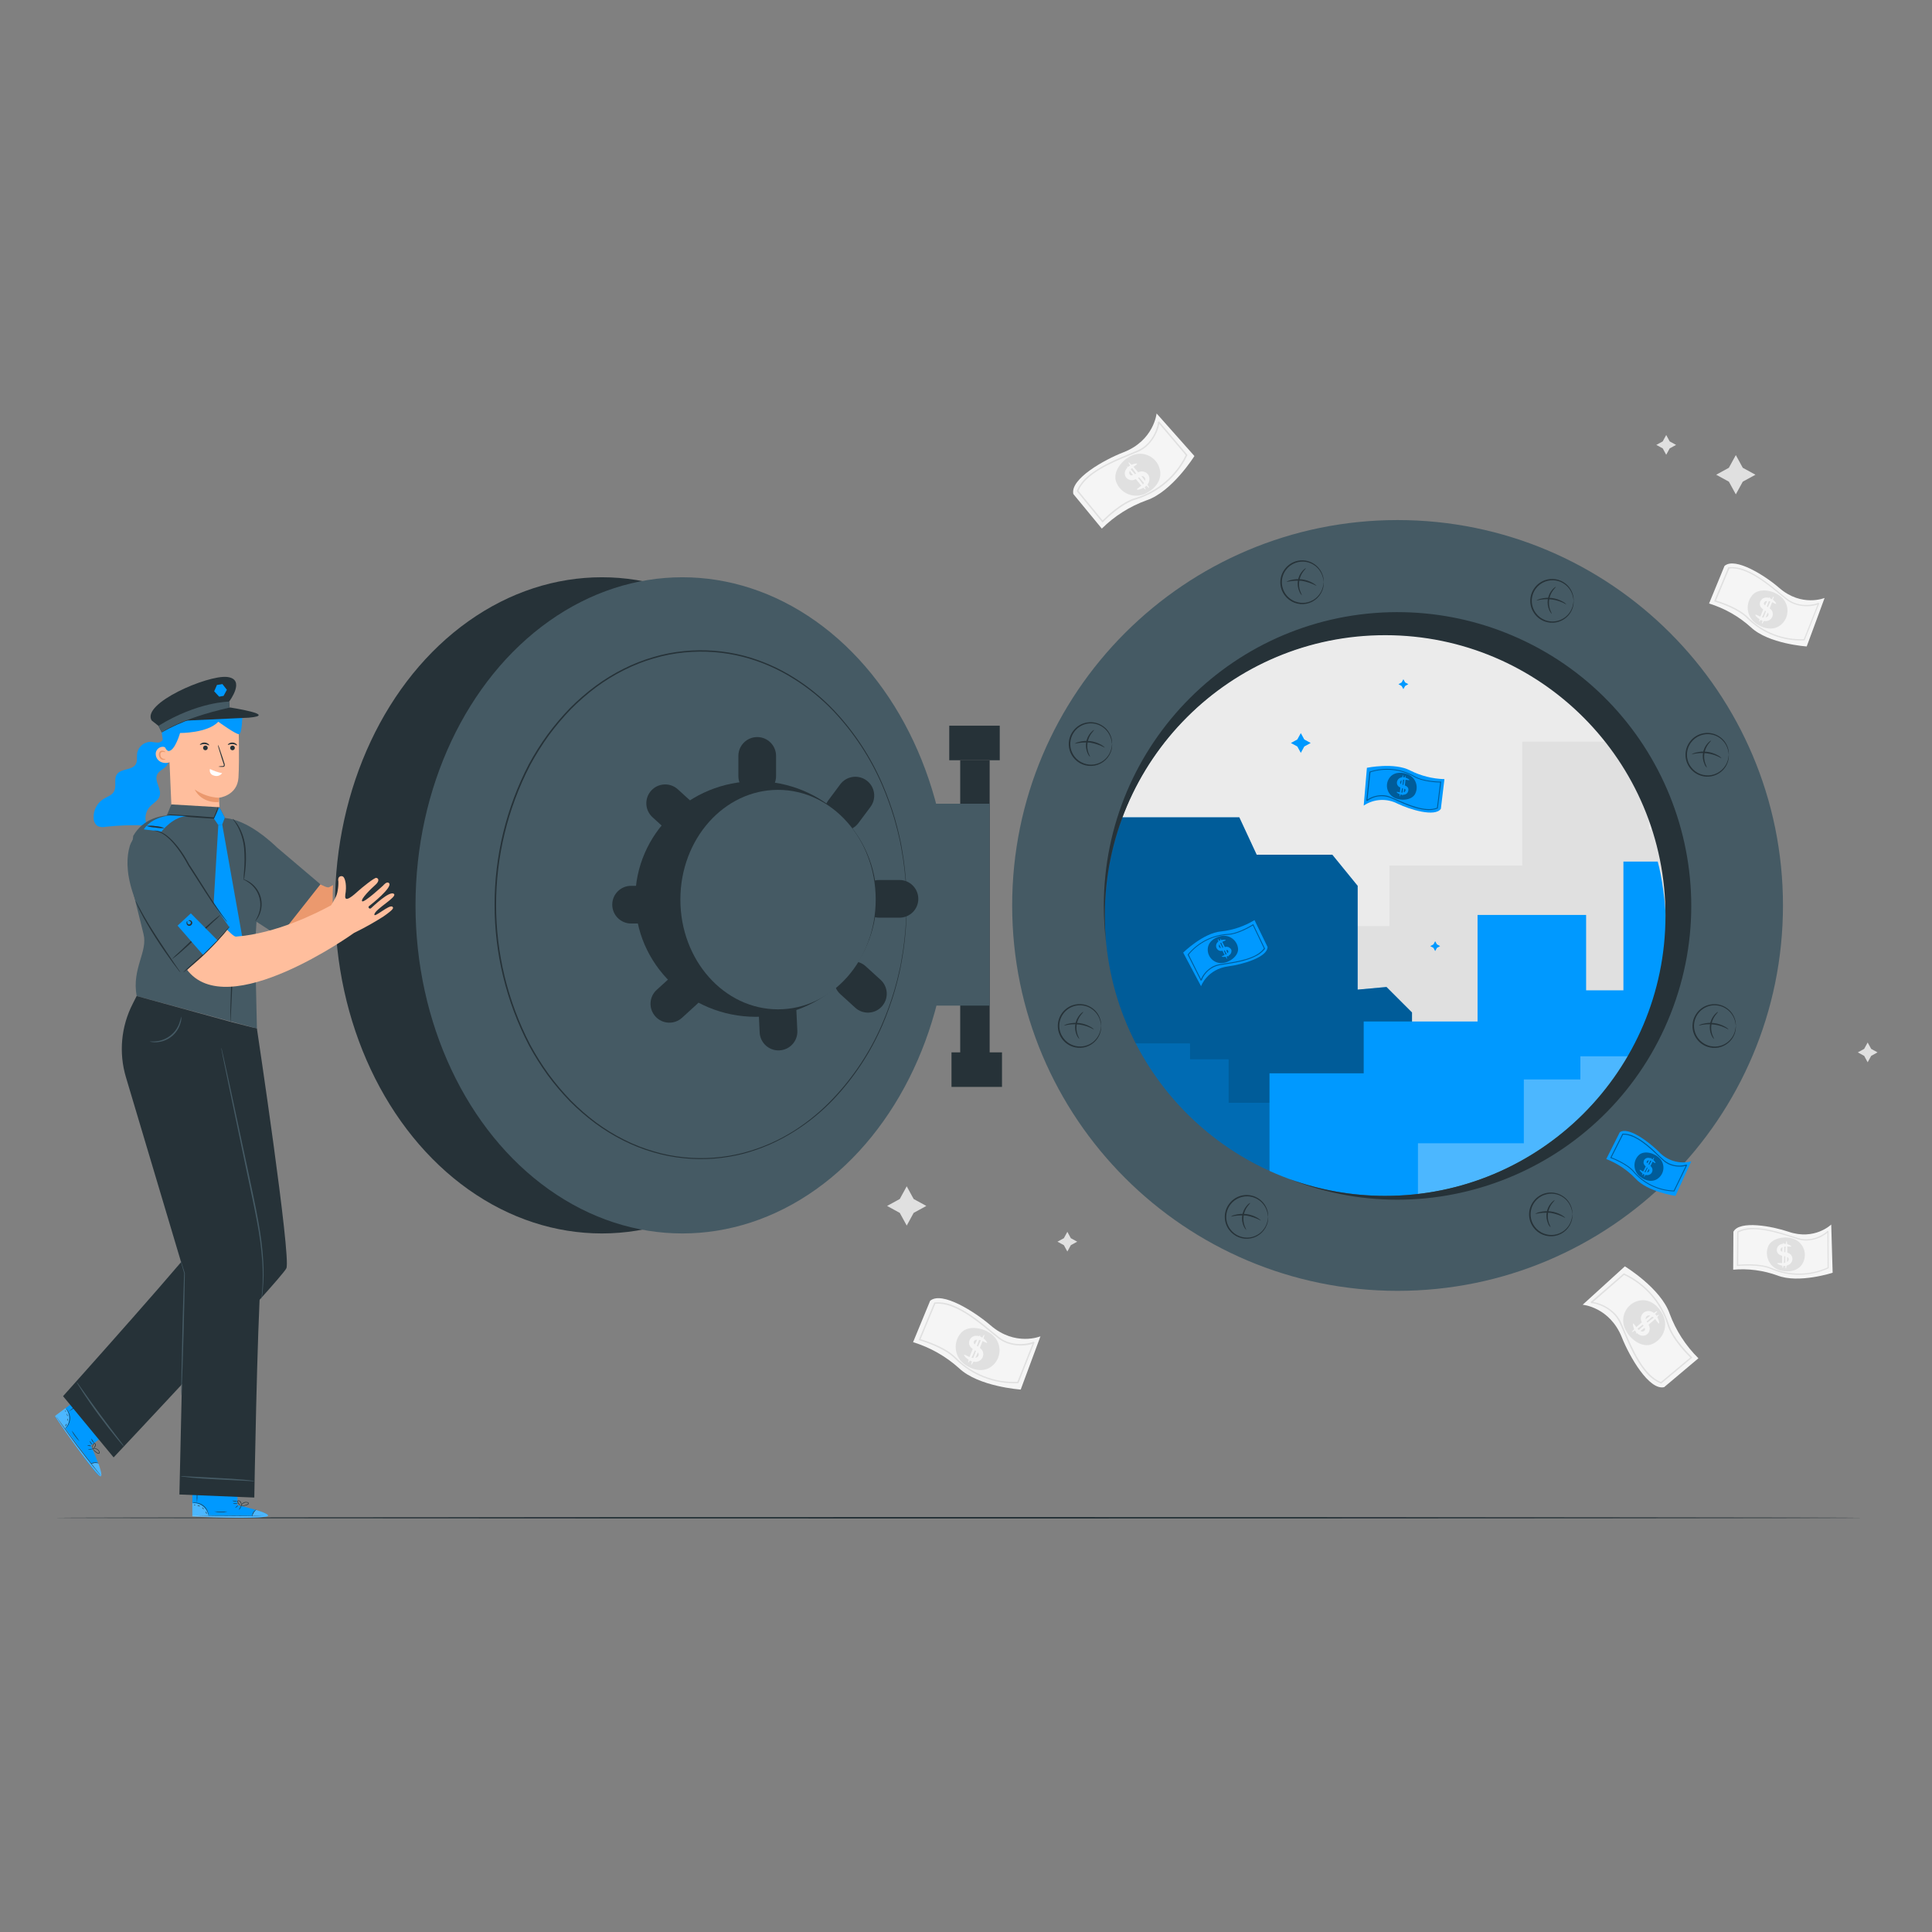 <?xml version="1.0" encoding="UTF-8"?>
<svg id="Layer_2" data-name="Layer 2" xmlns="http://www.w3.org/2000/svg" viewBox="0 0 1000 1000">
  <rect x="0" y="0" width="1000" height="1000" fill="#808080" stroke="none"/>
  <defs>
    <style>
      .cls-1, .cls-2, .cls-3, .cls-4, .cls-5, .cls-6, .cls-7, .cls-8, .cls-9, .cls-10, .cls-11, .cls-12, .cls-13 {
        stroke-width: 0px;
      }

      .cls-1, .cls-10, .cls-11 {
        fill: #000;
      }

      .cls-2 {
        fill: #e0e0e0;
      }

      .cls-3 {
        fill: #eb996e;
      }

      .cls-4 {
        fill: #455a64;
      }

      .cls-5 {
        fill: #f5f5f5;
      }

      .cls-6 {
        fill: #09f;
      }

      .cls-7 {
        fill: #ffbe9d;
      }

      .cls-8 {
        fill: #ebebeb;
      }

      .cls-9 {
        fill: #263238;
      }

      .cls-14, .cls-10, .cls-13 {
        opacity: .3;
      }

      .cls-10, .cls-11, .cls-13 {
        isolation: isolate;
      }

      .cls-11, .cls-15 {
        opacity: .4;
      }

      .cls-12, .cls-13 {
        fill: #fff;
      }
    </style>
  </defs>
  <g id="freepik--background-complete--inject-17">
    <path class="cls-5" d="M819.2,675.33s14.04,1.21,20.3,16.98c3.88,9.76,14.05,27.51,21.86,25.68l17.74-14.95c-6.58-6.49-11.65-14.35-14.87-23.02-4.55-13.2-23.2-24.56-23.2-24.56l-21.83,19.86Z"/>
    <path class="cls-2" d="M860.62,680.36c2.84,5.43.74,12.12-4.69,14.96-.47.25-.96.46-1.46.63-5.52,1.7-12.16-3.92-13.85-9.45-1.7-5.52,1.4-11.38,6.92-13.08,5.52-1.7,10.44,1.78,13.08,6.93Z"/>
    <path class="cls-5" d="M853.58,689.27c.15-.33.24-.68.27-1.04.05-.35.05-.7,0-1.04-.1-.53-.29-1.04-.56-1.51,1.31-1.08,2.48-2.1,3.4-2.94.44.53.83,1.04,1.1,1.43.44.6.73.94.88.88s.19-.51,0-1.28c-.22-.73-.52-1.44-.9-2.1.61-.63.93-1.06.86-1.16s-.53.11-1.23.54c-.09-.13-.11-.23-.21-.37s-.36-.36-.53-.53c.76-.76,1.18-1.27,1.1-1.43s-.73.24-1.7.88c-.28-.22-.58-.41-.9-.57-1.02-.51-2.19-.59-3.27-.23-1.27.46-2.21,1.54-2.51,2.85-.08.35-.11.71-.09,1.07.02.61.2,1.2.51,1.71-1.08.91-2.05,1.77-2.85,2.5-.27-.37-.51-.73-.73-1-.43-.61-.74-.94-.9-.87s-.16.51,0,1.27c.11.49.25.96.44,1.43,0,0,.1.14.13.21-.86.83-1.34,1.43-1.24,1.51s.71-.23,1.64-.84c.14.29.3.57.49.83l.23.23c-.23.27-.34.47-.29.53s.27,0,.63-.19c.44.44.96.79,1.53,1.03.51.22,1.07.33,1.63.3.63-.03,1.24-.22,1.77-.56.57-.38,1.02-.92,1.3-1.56ZM855.88,681.9s0,.09.1.11c-.96.68-2.11,1.57-3.34,2.57l-.27-.46-.07-.13c1.08-.9,2.08-1.74,2.85-2.5.25.12.49.25.73.4h0ZM852.71,680.98c.48-.18,1.01-.18,1.5,0-.74.54-1.54,1.17-2.4,1.85-.05-.21-.05-.42,0-.63.11-.5.44-.93.9-1.17v-.06ZM848.06,688.25c-.19-.17-.31-.36-.49-.54.83-.6,1.76-1.31,2.77-2.11l.36.59c-.94.81-1.77,1.56-2.43,2.18-.07-.06-.16-.07-.21-.11h0ZM849.56,689.1c-.15-.07-.29-.16-.43-.26.63-.44,1.34-.97,2.13-1.58.06.12.11.25.16.39.01.12.01.25,0,.37.02.1.02.21,0,.31-.08.22-.22.41-.41.54-.41.31-.95.4-1.44.23h0Z"/>
    <path class="cls-2" d="M851.9,710.32c-5.18-5.96-8.89-14.71-11.63-21.16-.67-1.61-1.31-3.12-1.9-4.41-3.91-8.56-13.85-10.49-14.67-10.2l-.43-.6,17.24-14.9.21.1c11,5.11,19.35,14.61,23.02,26.17,2.31,7.92,11.84,16.92,11.94,17.01l.3.29-16.18,13.54-.21-.09c-2.99-1.27-5.63-3.24-7.69-5.75ZM836.45,680.43c1.05,1.21,1.93,2.57,2.6,4.02.58,1.3,1.23,2.85,1.91,4.42,3.87,9.09,9.69,22.83,18.71,26.47l15.21-12.71c-1.68-1.64-9.67-9.66-11.84-17.05-3.55-11.31-11.67-20.62-22.39-25.68l-16.09,14.01c.7.09,1.39.24,2.07.44,3.77,1.09,7.17,3.19,9.83,6.08h0Z"/>
    <path class="cls-5" d="M538.53,691.68s-13.01,5.41-25.85-5.71c-7.95-6.85-25.17-17.91-31.25-12.67l-8.82,21.4c8.82,2.71,16.93,7.31,23.79,13.48,10.13,9.6,31.92,11.06,31.92,11.06l10.22-27.57Z"/>
    <path class="cls-2" d="M499.45,706.32c-5.03-3.49-6.29-10.39-2.81-15.43.32-.46.67-.89,1.05-1.3,4.12-4.05,12.6-2.13,16.65,1.98,4.06,4.11,4.02,10.73-.09,14.79,0,0,0,0,0,0-4.11,4.11-10.09,3.3-14.8-.06Z"/>
    <path class="cls-5" d="M501.56,695.17c.02.36.11.72.24,1.06.13.32.3.62.51.9.34.41.75.77,1.2,1.07-.67,1.57-1.23,3.01-1.64,4.19-.64-.27-1.23-.54-1.66-.76-.66-.34-1.07-.51-1.18-.39s.07.54.59,1.14c.52.55,1.11,1.03,1.76,1.43-.24.84-.34,1.43-.21,1.43s.41-.34.83-1.06c.14,0,.21.16.37.23.23.09.47.17.71.23-.33,1.03-.47,1.68-.34,1.74s.54-.56,1.1-1.57c.35.07.7.1,1.06.1,1.14-.02,2.22-.49,3.01-1.31.9-.99,1.25-2.37.91-3.67-.08-.35-.22-.69-.41-1-.18-.29-.39-.55-.63-.8-.19-.17-.4-.33-.61-.47.54-1.31,1.01-2.51,1.43-3.54l1.1.54c.68.34,1.1.49,1.21.36s-.1-.53-.61-1.11c-.31-.36-.65-.7-1.03-1,0,0-.14-.09-.2-.13.37-1.13.53-1.87.4-1.93s-.53.53-1.07,1.51c-.26-.2-.53-.37-.83-.51l-.3-.1c0-.36.09-.57,0-.6s-.24.13-.47.46c-.59-.18-1.21-.26-1.83-.21-.56.05-1.1.21-1.58.49-.54.32-.99.77-1.31,1.31-.35.59-.53,1.28-.5,1.97ZM502.99,702.77h-.16c.54-1.06,1.16-2.37,1.78-3.82l.46.29.1.07c-.54,1.3-1.03,2.51-1.43,3.57-.27-.02-.53-.05-.8-.1h.04ZM506.21,702.11c-.35.38-.82.63-1.33.71.4-.83.83-1.76,1.27-2.77.15.15.27.33.36.53.13.53,0,1.1-.34,1.53h.04ZM506.98,693.55c.24.07.44.17.67.26-.44.91-.94,1.97-1.43,3.15l-.6-.36c.47-1.16.87-2.2,1.16-3.05h.2ZM505.26,693.48c.17-.01.33-.01.5,0-.36.68-.74,1.43-1.16,2.38-.11-.07-.22-.16-.31-.26-.08-.1-.15-.2-.21-.31-.05-.1-.08-.2-.09-.31-.04-.23,0-.46.11-.66.2-.46.62-.78,1.11-.87l.04.03Z"/>
    <path class="cls-2" d="M493.33,675.72c7.35,2.85,14.68,8.95,20.09,13.4,1.34,1.11,2.61,2.15,3.72,3.02,7.42,5.79,17.12,2.85,17.72,2.28l.66.33-8.4,21.17h-.23c-12.14.55-23.95-4.03-32.53-12.63-5.71-5.95-18.32-9.53-18.45-9.56l-.4-.11,8.1-19.48h.23c3.24-.26,6.5.28,9.49,1.57ZM520.85,695.09c-1.49-.59-2.89-1.39-4.17-2.37-1.11-.87-2.38-1.93-3.72-3.04-7.63-6.28-19.13-15.77-28.84-14.84l-7.62,18.32c2.25.66,13.06,4.08,18.39,9.65,8.37,8.4,19.86,12.92,31.7,12.47l7.85-19.76c-.67.24-1.35.42-2.04.56-3.87.74-7.87.4-11.56-.98h0Z"/>
    <path class="cls-5" d="M944.4,309.5s-11.8,4.91-23.44-5.17c-7.13-6.22-22.83-16.24-28.35-11.41l-8,19.46c8,2.46,15.36,6.63,21.57,12.23,9.2,8.72,28.97,9.99,28.97,9.99l9.26-25.1Z"/>
    <path class="cls-2" d="M908.96,322.77c-4.55-3.12-5.72-9.33-2.6-13.88.3-.44.64-.85,1-1.24,3.74-3.68,11.41-1.94,15.11,1.8,3.68,3.73,3.64,9.74-.09,13.43-3.74,3.68-9.16,2.88-13.43-.1Z"/>
    <path class="cls-5" d="M910.87,312.64c.02.33.09.66.21.97.13.29.28.56.47.81.31.38.68.71,1.1.97-.61,1.43-1.13,2.74-1.51,3.8-.57-.23-1.1-.49-1.43-.68-.6-.3-.97-.46-1.08-.34s0,.49.53,1.04c.48.5,1.02.94,1.61,1.31-.23.76-.31,1.24-.2,1.28s.37-.31.74-.96c.13.07.2.14.34.21.21.08.42.15.64.2-.3.93-.43,1.53-.3,1.57s.49-.49.98-1.43c.32.07.64.09.97.09,1.03,0,2.02-.43,2.73-1.18.82-.9,1.13-2.16.83-3.34-.08-.31-.2-.61-.37-.88-.16-.27-.35-.52-.57-.74-.18-.16-.37-.3-.57-.43.5-1.18.93-2.28,1.27-3.21.37.19.71.37,1,.5.61.31,1,.44,1.08.31s-.09-.47-.54-1c-.28-.33-.59-.63-.93-.91l-.2-.11c.34-1.03.49-1.68.37-1.74s-.49.47-.97,1.43c-.23-.18-.48-.34-.74-.47l-.29-.09c.07-.33.09-.51,0-.56s-.21.13-.41.43c-.54-.17-1.11-.24-1.67-.2-.5.05-.99.2-1.43.44-.49.29-.89.7-1.18,1.18-.32.52-.48,1.12-.49,1.73ZM912.11,319.54h-.13c.49-.96,1.04-2.14,1.61-3.45l.41.24h.1c-.49,1.18-.93,2.28-1.28,3.24-.24,0-.48,0-.71-.03ZM915.05,318.95c-.31.35-.73.58-1.2.66.36-.76.74-1.6,1.16-2.51.13.14.24.31.31.49.13.47.03.98-.27,1.37ZM915.75,311.17c.21.06.41.14.61.23-.41.81-.87,1.78-1.34,2.85l-.54-.33c.43-1.04.78-1.98,1.06-2.77h.21ZM914.18,311.17c.15-.01.3-.01.46,0-.33.61-.67,1.34-1.06,2.15-.1-.07-.2-.15-.29-.23-.07-.09-.13-.19-.19-.3-.04-.08-.07-.18-.09-.27-.02-.21.01-.41.1-.6.19-.43.58-.74,1.04-.83v.07Z"/>
    <path class="cls-2" d="M903.41,295c6.66,2.63,13.31,8.12,18.22,12.16,1.23,1.01,2.37,1.95,3.38,2.74,6.73,5.27,15.55,2.65,16.08,2.07l.58.31-7.62,19.18h-.21c-11,.5-21.71-3.64-29.51-11.41-5.18-5.39-16.62-8.65-16.74-8.68l-.36-.1,7.35-17.68h.2c2.94-.22,5.9.26,8.62,1.41ZM928.44,312.58c-1.36-.53-2.63-1.26-3.78-2.15-1.01-.78-2.17-1.74-3.4-2.75-6.92-5.71-17.35-14.27-26.14-13.46l-6.92,16.61c2.04.6,11.83,3.71,16.68,8.76,7.6,7.6,18.03,11.67,28.77,11.24l7.13-17.92c-.6.21-1.22.38-1.84.5-3.51.71-7.15.42-10.5-.83Z"/>
    <path class="cls-5" d="M947.84,633.81s-8.56,8.38-22.09,3.74c-8.4-2.85-25.41-6.06-28.54,0l-.11,19.63c7.77-.67,15.6.36,22.93,3.02,11,4.28,28.54-1.43,28.54-1.43l-.73-24.97Z"/>
    <path class="cls-2" d="M921.83,657.68c-5.05-1.15-8.21-6.17-7.06-11.22.1-.45.23-.88.4-1.31,1.94-4.48,9.2-5.71,13.68-3.72,4.49,1.94,6.55,7.14,4.62,11.63,0,0,0,0,0,.01-1.93,4.49-6.88,5.74-11.63,4.61Z"/>
    <path class="cls-5" d="M919.95,648.22c.13.28.3.53.51.76.21.21.44.39.7.54.4.22.83.38,1.28.47v3.8c-.51,0-1.02-.02-1.53-.07-.63,0-1,0-1.06.09s.23.4.81.71c.59.27,1.22.46,1.85.57,0,.74.16,1.18.27,1.18s.21-.4.31-1.08c.12,0,.24,0,.36,0h.64c0,.9.16,1.43.29,1.43s.24-.6.36-1.57c.3-.07.59-.16.87-.27.88-.38,1.58-1.09,1.94-1.98.4-1.06.23-2.25-.44-3.17-.18-.24-.4-.46-.64-.64-.24-.17-.49-.31-.76-.43-.2-.08-.41-.14-.63-.19v-3.21l1.04.09c.64,0,1.03,0,1.06-.11s-.24-.37-.83-.68c-.36-.18-.73-.34-1.11-.46h-.21c-.07-1-.17-1.63-.29-1.63s-.26.57-.36,1.51c-.27-.07-.54-.12-.81-.14h-.27c0-.3-.11-.47-.19-.47s-.14.19-.21.51c-.52.04-1.04.17-1.51.4-.42.22-.79.53-1.08.9-.32.42-.53.91-.61,1.43-.09.59,0,1.19.24,1.73ZM923.43,653.76h-.13c.09-1,.16-2.21.19-3.55h.56v3.24c-.2.13-.4.24-.61.34v-.03ZM925.75,652.22c-.14.42-.43.77-.81.98.06-.79.1-1.65.13-2.57.17.07.32.17.44.3.29.37.38.86.24,1.31v-.03ZM923.64,645.24c.2-.01.41-.01.61,0-.07.86-.13,1.84-.16,2.94l-.58-.09v-2.77l.13-.09ZM922.22,645.74c.13-.06.27-.11.41-.14-.07.64-.11,1.43-.16,2.24-.1,0-.26,0-.33-.1-.1-.06-.19-.13-.27-.2-.07-.05-.13-.12-.16-.2-.1-.17-.15-.36-.13-.56.04-.43.29-.81.67-1.01l-.04-.03Z"/>
    <path class="cls-2" d="M907.32,635.62c6.69-.07,14.35,2.35,19.98,4.14,1.43.44,2.73.86,3.87,1.18,7.66,2.2,14.37-3.14,14.63-3.84l.63.07.11,19.26-.19.09c-9.34,4.27-20.05,4.42-29.51.41-6.36-2.85-17.39-1.67-17.51-1.66h-.34l.19-17.86.16-.09c2.48-1.21,5.23-1.8,7.99-1.71ZM935.06,642.09c-1.36.02-2.72-.17-4.02-.54-1.16-.33-2.48-.74-3.88-1.2-7.99-2.51-19.98-6.29-27.32-2.5l-.17,16.78c1.98-.2,11.53-.93,17.48,1.74,9.23,3.91,19.67,3.79,28.81-.33l-.11-17.99c-.45.4-.93.76-1.43,1.08-2.78,1.82-6.02,2.85-9.35,2.95Z"/>
    <path class="cls-5" d="M598.65,214s-1.36,14.01-17.19,20.12c-9.79,3.78-27.65,13.75-25.9,21.59l14.74,17.89c6.55-6.5,14.45-11.49,23.13-14.63,13.24-4.42,24.8-22.93,24.8-22.93l-19.58-22.04Z"/>
    <path class="cls-2" d="M593.12,255.36c-5.44,2.79-12.11.63-14.9-4.81-.25-.49-.46-.99-.64-1.51-1.64-5.54,4.05-12.11,9.59-13.75,5.55-1.63,11.37,1.55,13,7.09,0,.01,0,.03.01.04,1.67,5.48-1.87,10.36-7.06,12.94Z"/>
    <path class="cls-5" d="M584.29,248.23c.33.15.68.25,1.04.29.35.05.71.05,1.06,0,.53-.11,1.03-.29,1.5-.56,1.07,1.34,2.07,2.51,2.85,3.44-.53.44-1.04.81-1.43,1.08-.61.43-.94.71-.88.87s.5.2,1.27,0c.74-.2,1.45-.49,2.11-.87.63.61,1.04.94,1.16.86s-.11-.53-.54-1.21c.13-.1.24-.13.37-.23s.36-.34.54-.51c.74.76,1.26,1.2,1.43,1.11s-.23-.74-.87-1.7c.23-.28.42-.58.59-.9.52-1.01.62-2.19.27-3.27-.45-1.28-1.53-2.24-2.85-2.54-.35-.08-.71-.12-1.07-.1-.34.03-.67.08-1,.17-.25.09-.49.2-.71.33-.9-1.1-1.74-2.08-2.47-2.85l1.01-.71c.61-.43.94-.74.87-.9s-.51-.16-1.27,0c-.49.1-.96.25-1.43.43l-.2.13c-.83-.86-1.43-1.43-1.51-1.26s.21.71.83,1.64c-.29.14-.58.31-.84.5l-.23.21c-.27-.23-.46-.34-.53-.3s0,.29.19.63c-.44.44-.79.95-1.04,1.51-.22.52-.34,1.08-.33,1.64.03.62.22,1.23.54,1.77.39.58.94,1.03,1.58,1.3ZM591.7,250.6s-.07.08-.11.11c-.67-.97-1.54-2.13-2.53-3.38l.47-.26h.11c.88,1.08,1.73,2.08,2.47,2.93-.12.21-.26.41-.41.6ZM592.65,247.45c.16.46.16.96,0,1.43-.54-.74-1.16-1.56-1.83-2.43.2-.04.41-.04.61,0,.52.14.94.51,1.16,1h.06ZM585.45,242.72c.17-.17.35-.33.54-.47.59.81,1.28,1.76,2.08,2.85l-.6.36c-.8-.96-1.53-1.8-2.15-2.45,0-.14.01-.23.07-.29h.06ZM584.56,244.15c.07-.15.16-.3.26-.44.44.64.97,1.43,1.57,2.15-.13,0-.27.13-.39.16h-.68c-.22-.09-.41-.24-.54-.43-.29-.4-.37-.91-.21-1.37v-.07Z"/>
    <path class="cls-2" d="M563.27,246.33c6.01-5.12,14.8-8.73,21.27-11.41,1.61-.66,3.14-1.28,4.42-1.85,8.56-3.81,10.64-13.74,10.36-14.55l.61-.41,14.71,17.38-.1.21c-5.24,10.96-14.84,19.21-26.45,22.74-7.95,2.23-17.12,11.67-17.12,11.76l-.29.3-13.38-16.32.09-.2c1.31-2.99,3.33-5.61,5.88-7.63ZM593.32,231.19c-1.22,1.04-2.59,1.9-4.05,2.55-1.3.57-2.85,1.2-4.44,1.85-9.13,3.77-22.92,9.45-26.67,18.44l12.56,15.35c1.64-1.68,9.75-9.59,17.12-11.67,11.34-3.44,20.73-11.46,25.9-22.12l-13.74-16.24c-.11.7-.27,1.38-.47,2.05-1.13,3.77-3.28,7.15-6.21,9.77h0Z"/>
    <polygon class="cls-2" points="966.7 539.6 964.89 542.91 961.6 544.7 964.89 546.52 966.7 549.83 968.52 546.52 971.81 544.7 968.52 542.91 966.7 539.6"/>
    <polygon class="cls-2" points="862.43 225.16 860.62 228.47 857.31 230.28 860.62 232.08 862.43 235.39 864.23 232.08 867.54 230.28 864.23 228.47 862.43 225.16"/>
    <polygon class="cls-2" points="552.46 637.58 550.65 640.89 547.34 642.69 550.65 644.5 552.46 647.79 554.26 644.5 557.57 642.69 554.26 640.89 552.46 637.58"/>
    <polygon class="cls-2" points="469.32 614.03 465.72 620.6 459.16 624.19 465.72 627.79 469.32 634.35 472.91 627.79 479.47 624.19 472.91 620.6 469.32 614.03"/>
    <polygon class="cls-2" points="898.46 235.56 894.86 242.12 888.3 245.72 894.86 249.31 898.46 255.88 902.05 249.31 908.62 245.72 902.05 242.12 898.46 235.56"/>
  </g>
  <g id="freepik--Floor--inject-17">
    <path class="cls-9" d="M964.11,785.63c0,.2-209.52.37-467.91.37s-468.01-.17-468.01-.37,209.45-.43,467.91-.43,468.01.21,468.01.43Z"/>
  </g>
  <g id="freepik--Vault--inject-17">
    <rect class="cls-9" x="497" y="393.51" width="15.25" height="151.62"/>
    <ellipse class="cls-9" cx="311.52" cy="468.61" rx="138.13" ry="169.82"/>
    <rect class="cls-4" x="481.74" y="416" width="30.51" height="104.5"/>
    <rect class="cls-9" x="491.33" y="375.62" width="26.14" height="17.88"/>
    <rect class="cls-9" x="492.49" y="544.7" width="26.14" height="17.88"/>
    <ellipse class="cls-4" cx="353.2" cy="468.61" rx="138.13" ry="169.82"/>
    <ellipse class="cls-4" cx="362.84" cy="468.25" rx="106.47" ry="131.4"/>
    <path class="cls-9" d="M469.32,468.25s0-.64-.09-1.93,0-3.18-.19-5.71c-.38-7.26-1.24-14.49-2.55-21.65-.23-1.16-.46-2.35-.68-3.58l-.87-3.75c-.54-2.57-1.43-5.21-2.1-7.99-1.79-5.99-3.93-11.87-6.41-17.61-6.09-13.99-14.55-26.83-25.03-37.93-6.1-6.4-12.98-12-20.48-16.68-8.11-5.14-16.97-8.99-26.25-11.41-9.97-2.55-20.3-3.32-30.53-2.3-5.34.51-10.62,1.54-15.77,3.08-5.3,1.53-10.45,3.56-15.37,6.05-5.05,2.53-9.88,5.49-14.43,8.85-4.64,3.48-9.02,7.29-13.1,11.41-4.1,4.25-7.91,8.77-11.41,13.53-3.53,4.89-6.74,10-9.6,15.3-23.58,45.42-23.58,99.47,0,144.88,2.87,5.31,6.08,10.42,9.62,15.31,3.5,4.76,7.31,9.27,11.41,13.51,4.08,4.12,8.46,7.94,13.1,11.41,4.55,3.36,9.37,6.32,14.43,8.85,4.92,2.49,10.07,4.52,15.37,6.05,5.15,1.54,10.43,2.57,15.78,3.08,10.23,1.03,20.56.25,30.52-2.31,9.29-2.43,18.15-6.28,26.27-11.41,7.51-4.78,14.39-10.49,20.46-16.99,10.47-11.1,18.93-23.93,25.01-37.93,2.48-5.73,4.62-11.61,6.41-17.59.74-2.78,1.56-5.42,2.1-8,.3-1.27.59-2.53.87-3.74s.46-2.43.68-3.58c1.3-7.14,2.13-14.36,2.5-21.62.14-2.48.14-4.39.19-5.71s.09-1.94.09-1.94c0,0,0,2.63-.11,7.62-.32,7.28-1.14,14.52-2.43,21.69-.21,1.17-.44,2.37-.67,3.6s-.56,2.48-.86,3.77c-.53,2.57-1.33,5.22-2.07,8-1.78,6.01-3.9,11.91-6.36,17.68-6.07,14.06-14.54,26.96-25.03,38.13-6.11,6.47-13.02,12.15-20.55,16.89-8.15,5.19-17.05,9.09-26.38,11.57-10.03,2.59-20.44,3.38-30.75,2.35-5.39-.51-10.71-1.54-15.9-3.08-5.34-1.54-10.52-3.57-15.48-6.08-5.1-2.54-9.96-5.52-14.54-8.9-4.68-3.47-9.08-7.28-13.18-11.41-4.15-4.27-8-8.81-11.53-13.6-3.55-4.91-6.79-10.04-9.67-15.37-23.69-45.62-23.69-99.92,0-145.54,2.91-5.35,6.16-10.51,9.75-15.44,3.54-4.78,7.39-9.33,11.53-13.6,4.11-4.12,8.51-7.94,13.18-11.41,4.58-3.38,9.44-6.36,14.54-8.9,4.96-2.51,10.14-4.54,15.48-6.08,5.19-1.54,10.51-2.57,15.9-3.08,10.28-1.02,20.67-.23,30.68,2.34,9.35,2.46,18.26,6.36,26.41,11.54,7.53,4.74,14.44,10.42,20.55,16.89,10.49,11.16,18.95,24.06,25.01,38.13,2.47,5.76,4.6,11.66,6.38,17.66.74,2.85,1.53,5.44,2.07,8.02.29,1.28.57,2.54.86,3.75s.44,2.44.67,3.6c1.29,7.17,2.1,14.42,2.43,21.7.17,4.94.14,7.61.14,7.61Z"/>
    <ellipse class="cls-9" cx="391.24" cy="465.33" rx="62.44" ry="60.97"/>
    <path class="cls-9" d="M359.22,429.37h0c-3.63,3.98-9.8,4.27-13.78.64l-7.72-7.03c-3.98-3.63-4.27-9.8-.64-13.78h0c3.63-3.98,9.8-4.27,13.78-.64l7.72,7.03c3.98,3.63,4.27,9.8.64,13.78Z"/>
    <path class="cls-9" d="M391.94,411.45h0c-5.38,0-9.75-4.35-9.76-9.73h0v-10.46c0-5.39,4.37-9.76,9.76-9.76h0c5.38,0,9.75,4.36,9.75,9.75h0v10.46c0,5.38-4.36,9.75-9.75,9.75Z"/>
    <path class="cls-9" d="M430.66,428.01h0c-4.32-3.21-5.21-9.32-2-13.64,0,0,0-.01.01-.02l6.24-8.38c3.22-4.32,9.34-5.2,13.66-1.98h0c4.32,3.21,5.21,9.32,2,13.64,0,0,0,.01-.01.02l-6.24,8.36c-3.22,4.32-9.33,5.22-13.66,2Z"/>
    <path class="cls-9" d="M346.85,468.25h0c0,5.38-4.35,9.75-9.73,9.76h-10.46c-5.39,0-9.76-4.37-9.76-9.76h0c0-5.38,4.36-9.75,9.75-9.75h10.46c5.38,0,9.75,4.36,9.75,9.75Z"/>
    <path class="cls-9" d="M475.32,465.24h0c0,5.38-4.36,9.75-9.75,9.75h-10.46c-5.38,0-9.75-4.36-9.75-9.75h0c0-5.38,4.35-9.75,9.73-9.76h10.46c5.39,0,9.76,4.37,9.76,9.76Z"/>
    <path class="cls-9" d="M361.37,505.96h0c3.63,3.98,3.36,10.15-.61,13.78l-7.71,7.03c-3.97,3.64-10.13,3.37-13.77-.6,0,0,0-.01-.01-.02h0c-3.64-3.97-3.37-10.13.6-13.77,0,0,.01,0,.02-.01l7.71-7.03c3.97-3.64,10.13-3.37,13.77.6,0,0,0,.01.01.02Z"/>
    <path class="cls-9" d="M402.01,513.77h0c5.38-.26,9.94,3.89,10.2,9.27,0,0,0,0,0,0l.49,10.43c.27,5.37-3.87,9.93-9.24,10.2-.01,0-.02,0-.04,0h0c-5.38.27-9.95-3.88-10.22-9.25,0,0,0-.02,0-.02l-.49-10.43c-.25-5.38,3.91-9.95,9.29-10.2Z"/>
    <path class="cls-9" d="M434.3,500.77h0c3.63-3.98,9.8-4.27,13.78-.64l7.72,7.03c3.98,3.62,4.27,9.79.64,13.77v.02h-.01c-3.62,3.98-9.77,4.27-13.75.65,0,0-.02-.01-.02-.02l-7.72-7.03c-3.98-3.62-4.27-9.79-.64-13.77,0,0,0,0,0,0Z"/>
    <ellipse class="cls-4" cx="402.71" cy="465.63" rx="50.55" ry="56.8"/>
    <circle class="cls-8" cx="721.38" cy="473.74" r="160.64" transform="translate(-123.7 648.85) rotate(-45)"/>
    <path class="cls-2" d="M662.4,541.86v-62.51h56.79v-31.29h68.73v-64.21h65.51v45.49h22.52v-77.76l13.33,20.69s28.54,52.68-15,113.85c-43.53,61.17-125.88,96.54-211.87,55.75Z"/>
    <path class="cls-6" d="M578.38,423.04h63.08l8.99,19.35h39.14l13.13,16.12v53.71l14.92-1.36,13.21,13.2v48.36h-120.36s-59.33-50.7-32.12-149.38Z"/>
    <path class="cls-11" d="M578.38,423.04h63.08l8.99,19.35h39.14l13.13,16.12v53.71l14.92-1.36,13.21,13.2v48.36h-120.36s-59.33-50.7-32.12-149.38Z"/>
    <path class="cls-6" d="M673.29,612.45v-41.58h-37.46v-22.53h-19.98v-8.19h-29.02s26.27,55.03,86.45,72.3Z"/>
    <path class="cls-10" d="M673.29,612.45v-41.58h-37.46v-22.53h-19.98v-8.19h-29.02s26.27,55.03,86.45,72.3Z"/>
    <path class="cls-6" d="M657.09,609.17v-53.62h48.76v-26.84h58.93v-55.13h56.19v39.01h19.31v-66.65h17.75s18.12,62.92-19.18,115.4c-37.3,52.48-107.98,82.83-181.75,47.83Z"/>
    <path class="cls-6" d="M733.93,650.98v-60.83h54.81v-33.03h29.26v-11.99h42.39s-38.37,80.59-126.46,105.84Z"/>
    <path class="cls-13" d="M733.93,652.59v-60.83h54.81v-33.03h29.26v-11.99h42.39s-38.37,80.59-126.46,105.84Z"/>
    <path class="cls-4" d="M723.38,269.18c-110.17,0-199.48,89.31-199.48,199.48s89.31,199.48,199.48,199.48,199.48-89.31,199.48-199.48h0c0-110.17-89.31-199.48-199.48-199.48ZM717.09,618.99c-80.22,0-145.25-65.05-145.24-145.27,0-80.22,65.05-145.25,145.27-145.24,80.22,0,145.24,65.04,145.24,145.25s-65.03,145.25-145.25,145.25h-.01Z"/>
    <path class="cls-9" d="M723.38,316.83c-83.96,0-152.04,68.05-152.05,152.02h0c0,6.36.4,12.71,1.18,19.01-.44-4.64-.68-9.36-.68-14.13.08-80.14,65.12-145.05,145.26-144.96,80.14.08,145.05,65.12,144.96,145.26-.08,80.14-65.12,145.05-145.26,144.96-16.84-.02-33.54-2.96-49.37-8.71,78.09,30.87,166.42-7.42,197.29-85.51,30.87-78.09-7.42-166.42-85.51-197.29-17.78-7.03-36.73-10.64-55.84-10.64h.01Z"/>
    <circle class="cls-4" cx="803.5" cy="311" r="11.02" transform="translate(283.91 998.29) rotate(-74.07)"/>
    <path class="cls-9" d="M814.5,311c-.09,0,0-.97-.49-2.65-.64-2.36-2.06-4.43-4.02-5.88-1.33-1.01-2.88-1.68-4.52-1.97-1.88-.34-3.81-.17-5.61.49-1.98.72-3.7,2.02-4.94,3.72-2.76,3.74-2.76,8.84,0,12.58,1.24,1.71,2.96,3.01,4.94,3.74,5.62,2.04,11.83-.86,13.87-6.49.11-.29.2-.59.28-.89.46-1.67.4-2.65.49-2.65.04.24.04.48,0,.71,0,.68-.08,1.35-.24,2.01-.56,2.48-1.97,4.68-3.98,6.24-1.39,1.09-3.01,1.83-4.74,2.17-1.99.38-4.04.22-5.95-.46-2.12-.75-3.96-2.12-5.29-3.94-2.97-3.99-2.97-9.46,0-13.46,1.33-1.81,3.17-3.19,5.29-3.94,3.62-1.3,7.65-.66,10.69,1.7,2.01,1.56,3.41,3.77,3.98,6.25.17.66.25,1.33.24,2.01.04.23.04.47,0,.7Z"/>
    <path class="cls-9" d="M803.22,317.76s-.7-.6-1.31-1.91c-.77-1.75-1.03-3.69-.76-5.58.28-1.89,1.1-3.66,2.35-5.09.97-1.1,1.77-1.53,1.81-1.43s-.58.66-1.43,1.78c-2.18,2.91-2.75,6.72-1.51,10.14.5,1.28.94,2.03.84,2.08Z"/>
    <path class="cls-9" d="M810.79,312.91c-4.69-2.8-10.33-3.53-15.58-2.03.66-.48,1.43-.81,2.24-.96,1.91-.51,3.9-.63,5.86-.37,1.96.25,3.85.88,5.56,1.85.74.35,1.39.86,1.91,1.5Z"/>
    <circle class="cls-4" cx="674.12" cy="301.34" r="11.02" transform="translate(-63.96 279.5) rotate(-22.39)"/>
    <path class="cls-9" d="M685.14,301.35c-.09,0,0-.98-.49-2.65-.65-2.36-2.07-4.43-4.02-5.89-1.34-.99-2.88-1.67-4.52-1.97-1.88-.33-3.82-.16-5.61.5-1.98.72-3.7,2.01-4.94,3.72-2.76,3.74-2.76,8.84,0,12.58,1.23,1.71,2.95,3.01,4.94,3.72,3.4,1.28,7.22.74,10.13-1.43,1.96-1.46,3.37-3.54,4.02-5.89.44-1.67.4-2.65.49-2.65.04.24.04.48,0,.71,0,.68-.09,1.35-.24,2.01-1,4.27-4.41,7.56-8.72,8.39-4.29.83-8.67-.88-11.26-4.39-2.96-3.99-2.96-9.45,0-13.44,3.63-5.01,10.63-6.13,15.64-2.51,2.18,1.58,3.72,3.89,4.34,6.5.16.66.24,1.34.24,2.03.03.22.03.44,0,.66Z"/>
    <path class="cls-9" d="M673.86,308.12c-.07,0-.71-.6-1.31-1.93-1.6-3.56-.98-7.73,1.6-10.67.97-1.08,1.77-1.51,1.81-1.43s-.59.66-1.43,1.77c-2.18,2.92-2.75,6.73-1.53,10.16.33.68.61,1.38.86,2.1Z"/>
    <path class="cls-9" d="M681.43,303.26c-2.37-1.27-4.93-2.15-7.58-2.63-2.68-.22-5.38-.02-8,.59.67-.47,1.44-.8,2.24-.96,1.91-.5,3.9-.62,5.86-.37,1.96.26,3.85.89,5.56,1.87,1.3.77,1.97,1.43,1.91,1.5Z"/>
    <circle class="cls-4" cx="883.82" cy="390.63" r="11.02" transform="translate(-17.35 739.37) rotate(-45)"/>
    <path class="cls-9" d="M894.83,390.63c-.09,0,0-.98-.49-2.65-.65-2.36-2.07-4.43-4.02-5.89-2.92-2.16-6.74-2.7-10.14-1.43-1.98.72-3.7,2.02-4.94,3.72-2.76,3.74-2.76,8.84,0,12.58,1.24,1.71,2.96,3,4.94,3.72,1.79.66,3.73.83,5.61.5,4.13-.75,7.46-3.81,8.56-7.86.44-1.67.4-2.65.49-2.65.02.23.02.47,0,.7,0,.68-.08,1.36-.24,2.03-.56,2.48-1.97,4.69-3.98,6.24-4.92,3.81-12,2.91-15.81-2.02-.06-.07-.11-.15-.17-.22-2.97-3.99-2.97-9.45,0-13.44,3.68-5.01,10.72-6.1,15.74-2.43.08.06.16.12.25.19,2.01,1.55,3.42,3.76,3.98,6.24.16.66.24,1.33.24,2.01.02.22.02.45,0,.67Z"/>
    <path class="cls-9" d="M883.53,397.39c-.59-.52-1.04-1.18-1.3-1.93-1.6-3.56-.99-7.73,1.58-10.67.97-1.08,1.77-1.53,1.83-1.43s-.6.67-1.43,1.78c-2.17,2.92-2.74,6.73-1.51,10.16.31.68.59,1.37.83,2.08Z"/>
    <path class="cls-9" d="M891.12,392.54c-4.7-2.78-10.34-3.52-15.6-2.04.67-.47,1.44-.8,2.24-.96,3.85-1.03,7.94-.52,11.41,1.43.76.37,1.42.9,1.94,1.57Z"/>
    <circle class="cls-4" cx="564.56" cy="385.11" r="11.02"/>
    <path class="cls-9" d="M575.55,385.08c-.09,0,0-.98-.49-2.65-.65-2.36-2.07-4.43-4.02-5.89-1.34-.99-2.88-1.67-4.52-1.97-5.81-1.02-11.35,2.86-12.38,8.67-.5,2.86.18,5.8,1.89,8.15,1.24,1.71,2.97,3.01,4.95,3.72,3.4,1.28,7.22.74,10.13-1.43,1.96-1.46,3.37-3.54,4.02-5.89.44-1.67.4-2.65.49-2.65.04.24.04.48,0,.71-.01.68-.09,1.35-.24,2.01-1.01,4.27-4.42,7.55-8.72,8.39-4.29.83-8.67-.88-11.26-4.39-2.95-3.99-2.95-9.45,0-13.44,3.66-5.01,10.7-6.11,15.71-2.44.09.07.18.13.27.2,2.01,1.55,3.42,3.76,4,6.24.15.67.23,1.34.24,2.03,0,.22-.02.43-.07.64Z"/>
    <path class="cls-9" d="M564.26,391.84s-.71-.6-1.31-1.93c-1.6-3.56-.98-7.73,1.6-10.67.96-1.08,1.77-1.51,1.81-1.43s-.6.66-1.43,1.77c-1.05,1.45-1.75,3.13-2.04,4.89-.25,1.77-.08,3.58.51,5.27.33.68.61,1.38.86,2.1Z"/>
    <path class="cls-9" d="M571.84,386.99c-2.37-1.27-4.93-2.15-7.58-2.63-2.68-.22-5.38-.02-8,.59.66-.48,1.42-.8,2.23-.94,3.85-1.04,7.94-.52,11.41,1.43,1.33.83,2,1.48,1.94,1.56Z"/>
    <circle class="cls-4" cx="887.44" cy="531.01" r="11.02" transform="translate(-115.56 783.05) rotate(-45)"/>
    <path class="cls-9" d="M898.47,531.01c-.09,0,0-.97-.49-2.64-.65-2.36-2.06-4.43-4.02-5.89-1.33-1-2.88-1.68-4.52-1.97-5.8-1.07-11.36,2.76-12.44,8.55-.54,2.89.14,5.87,1.88,8.24,1.24,1.71,2.96,3.01,4.94,3.74,3.41,1.27,7.22.73,10.14-1.43,1.96-1.46,3.38-3.54,4.02-5.89.44-1.67.4-2.65.49-2.65.04.24.04.48,0,.71-.01.68-.09,1.35-.24,2.01-.56,2.48-1.98,4.69-4,6.24-1.38,1.09-3,1.83-4.72,2.17-1.99.38-4.05.22-5.96-.46-2.12-.76-3.96-2.13-5.29-3.94-2.97-3.99-2.97-9.46,0-13.46,1.33-1.81,3.18-3.18,5.29-3.94,1.91-.68,3.97-.83,5.96-.46,1.72.34,3.34,1.08,4.72,2.15,2.02,1.56,3.43,3.77,4,6.25.15.66.23,1.33.24,2.01.03.21.03.43,0,.64Z"/>
    <path class="cls-9" d="M887.17,537.77c-.07,0-.71-.59-1.31-1.91-1.6-3.56-.98-7.73,1.6-10.67.96-1.1,1.76-1.53,1.81-1.43s-.6.66-1.43,1.78c-2.17,2.92-2.73,6.72-1.51,10.14.46,1.24.94,2.03.84,2.08Z"/>
    <path class="cls-9" d="M894.75,532.92c-4.69-2.8-10.33-3.53-15.58-2.03.66-.49,1.42-.82,2.23-.96,1.91-.51,3.9-.63,5.86-.37,1.96.25,3.86.88,5.58,1.85.74.36,1.39.87,1.91,1.5Z"/>
    <circle class="cls-4" cx="558.95" cy="531.04" r="11.02"/>
    <path class="cls-9" d="M569.94,531.01c-.09,0,0-.97-.49-2.64-.65-2.36-2.06-4.43-4.02-5.89-1.33-1-2.88-1.68-4.52-1.97-5.82-1.06-11.39,2.8-12.44,8.62-.11.62-.17,1.25-.17,1.88.04,4.46,2.83,8.43,7.01,9.99,3.4,1.27,7.21.73,10.13-1.43,1.96-1.46,3.38-3.54,4.02-5.89.44-1.67.4-2.65.49-2.65.04.24.04.48,0,.71,0,.68-.09,1.35-.24,2.01-.56,2.48-1.98,4.69-4,6.24-1.38,1.09-3,1.83-4.72,2.17-1.99.38-4.05.22-5.96-.46-2.12-.76-3.96-2.13-5.29-3.94-2.95-4-2.95-9.45,0-13.46,1.33-1.81,3.18-3.18,5.29-3.94,1.91-.68,3.97-.83,5.96-.46,1.72.34,3.34,1.08,4.72,2.15,2.02,1.56,3.43,3.77,4,6.25.16.66.24,1.33.24,2.01.04.23.04.46,0,.68Z"/>
    <path class="cls-9" d="M558.65,537.77s-.71-.59-1.31-1.91c-1.6-3.56-.98-7.73,1.6-10.67.96-1.1,1.77-1.53,1.81-1.43s-.59.66-1.43,1.78c-1.06,1.44-1.76,3.11-2.04,4.88-.25,1.77-.08,3.58.51,5.27.49,1.24.96,2.03.86,2.08Z"/>
    <path class="cls-9" d="M566.23,532.92c-4.69-2.8-10.33-3.53-15.58-2.03.66-.49,1.43-.82,2.24-.96,1.91-.51,3.89-.63,5.85-.37,1.96.25,3.86.88,5.58,1.85.74.36,1.39.87,1.91,1.5Z"/>
    <circle class="cls-4" cx="802.87" cy="628.5" r="11.02" transform="translate(-209.26 751.8) rotate(-45)"/>
    <path class="cls-9" d="M813.89,628.49c-.09,0,0-.98-.49-2.65-.65-2.36-2.07-4.43-4.02-5.89-2.92-2.17-6.73-2.7-10.13-1.43-1.99.71-3.71,2.01-4.95,3.72-2.74,3.75-2.74,8.84,0,12.58,1.24,1.71,2.96,3.01,4.95,3.72,3.4,1.28,7.22.74,10.13-1.43,1.96-1.46,3.37-3.54,4.02-5.89.44-1.67.4-2.65.49-2.65.04.23.04.47,0,.7-.01.68-.09,1.36-.24,2.03-1.01,4.27-4.42,7.55-8.72,8.39-4.29.83-8.67-.88-11.26-4.39-2.95-3.99-2.95-9.45,0-13.44,3.66-5.01,10.7-6.11,15.71-2.44.09.07.18.13.27.2,2.01,1.55,3.42,3.76,4,6.24.15.66.23,1.33.24,2.01.03.21.03.42,0,.63Z"/>
    <path class="cls-9" d="M802.6,635.25c-.6-.51-1.06-1.18-1.31-1.93-1.6-3.56-.98-7.73,1.6-10.67.96-1.08,1.76-1.53,1.81-1.43s-.6.67-1.43,1.78c-1.05,1.45-1.74,3.13-2.03,4.89-.25,1.77-.08,3.58.51,5.27.32.68.6,1.37.84,2.08Z"/>
    <path class="cls-9" d="M810.18,630.4c-2.37-1.28-4.93-2.16-7.58-2.63-2.68-.23-5.38-.03-8,.59.66-.48,1.42-.8,2.23-.96,1.91-.49,3.9-.62,5.86-.37,1.96.26,3.86.89,5.58,1.87,1.3.77,1.97,1.43,1.91,1.5Z"/>
    <circle class="cls-4" cx="645.35" cy="629.9" r="11.02"/>
    <path class="cls-9" d="M656.35,629.87c-.09,0,0-.98-.49-2.65-.65-2.36-2.07-4.43-4.02-5.89-2.92-2.17-6.74-2.71-10.14-1.43-1.98.72-3.7,2.02-4.94,3.72-2.74,3.75-2.74,8.84,0,12.58,1.24,1.71,2.96,3,4.94,3.72,3.4,1.28,7.23.74,10.14-1.43,1.99-1.48,3.42-3.59,4.07-5.98.44-1.67.4-2.65.49-2.65.04.24.04.48,0,.71-.01.68-.09,1.35-.24,2.01-1.01,4.27-4.42,7.55-8.72,8.39-4.29.83-8.67-.88-11.26-4.39-2.97-3.99-2.97-9.45,0-13.44,3.66-5.01,10.7-6.11,15.71-2.44.09.07.18.13.27.2,2.01,1.55,3.42,3.76,4,6.24.15.67.23,1.34.24,2.03.02.23,0,.47-.04.7Z"/>
    <path class="cls-9" d="M645.06,636.64s-.71-.6-1.31-1.93c-1.6-3.56-.98-7.73,1.6-10.67.47-.63,1.09-1.12,1.81-1.43.07.1-.6.67-1.43,1.78-2.17,2.92-2.73,6.73-1.51,10.16.46,1.27.93,2.01.84,2.08Z"/>
    <path class="cls-9" d="M652.64,631.78c-2.37-1.28-4.94-2.16-7.59-2.63-2.68-.23-5.37-.03-7.99.59.66-.48,1.42-.8,2.23-.96,1.91-.49,3.9-.62,5.86-.37,1.96.26,3.86.89,5.58,1.87,1.3.81,1.97,1.43,1.91,1.5Z"/>
    <polygon class="cls-6" points="673.3 379.46 671.49 382.75 668.18 384.57 671.49 386.38 673.3 389.68 675.1 386.38 678.41 384.57 675.1 382.75 673.3 379.46"/>
    <polygon class="cls-6" points="726.39 351.58 725.48 353.23 723.84 354.13 725.48 355.05 726.39 356.69 727.29 355.05 728.95 354.13 727.29 353.23 726.39 351.58"/>
    <polygon class="cls-6" points="742.84 487.16 741.95 488.81 740.29 489.71 741.95 490.61 742.84 492.27 743.76 490.61 745.41 489.71 743.76 488.81 742.84 487.16"/>
    <path class="cls-6" d="M705.85,416.97c5.26-3.52,12.02-3.89,17.62-.94,6.32,3,19.33,7.03,22.32,2.6l1.85-15.35c-6.14-.17-12.17-1.69-17.66-4.44-8.22-4.37-22.47-1.43-22.47-1.43l-1.66,19.56Z"/>
    <path class="cls-6" d="M728.33,400.63c3.85,1.34,5.88,5.55,4.53,9.4-.12.35-.27.68-.44,1.01-1.93,3.34-7.72,3.61-11.06,1.68-3.34-1.93-4.48-6.19-2.55-9.53,0,0,0,0,0,0,1.93-3.34,5.89-3.87,9.52-2.55Z"/>
    <g class="cls-15">
      <path class="cls-1" d="M728.33,400.63c3.85,1.34,5.88,5.55,4.53,9.4-.12.35-.27.68-.44,1.01-1.93,3.34-7.72,3.61-11.06,1.68-3.34-1.93-4.48-6.19-2.55-9.53,0,0,0,0,0,0,1.93-3.34,5.89-3.87,9.52-2.55Z"/>
    </g>
    <path class="cls-6" d="M728.96,408.18c-.08-.23-.19-.45-.34-.64-.14-.18-.31-.35-.5-.49-.29-.21-.61-.38-.96-.49.16-1.11.26-2.14.33-2.97.46,0,.87.13,1.18.19s.78.14.83,0-.14-.33-.57-.63c-.45-.27-.93-.47-1.43-.61,0-.59,0-.94-.1-.94s-.21.29-.36.81l-.27-.09h-.5c0-.71,0-1.16-.09-1.17s-.26.44-.43,1.2c-.24,0-.47.05-.7.13-.74.22-1.36.73-1.7,1.43-.43.79-.43,1.74,0,2.53.12.21.27.39.44.56.17.15.35.29.54.41.16.07.32.13.49.19-.11.94-.2,1.8-.26,2.53-.3,0-.58-.13-.81-.16-.49-.1-.78-.13-.83,0s.16.31.58.6c.26.18.54.34.83.47h.17c0,.78,0,1.28.07,1.3s.24-.43.41-1.16c.2.09.41.15.63.19h.21c0,.23,0,.37.1.39s.13-.13.21-.39c.41.03.83-.04,1.21-.19.35-.12.67-.32.93-.59.29-.31.5-.68.61-1.08.14-.43.16-.89.04-1.33ZM726.74,403.54h.1c-.16.77-.31,1.73-.47,2.77l-.34-.1h-.09c.13-.93.23-1.8.29-2.54.17-.06.34-.1.51-.13ZM724.78,404.53c.15-.31.4-.55.71-.68-.11.6-.21,1.27-.33,2-.12-.07-.23-.17-.31-.29-.19-.31-.21-.69-.07-1.03ZM725.79,410.24h-.47c.13-.66.26-1.43.39-2.28l.44.13c-.1.81-.16,1.56-.2,2.15-.05-.01-.09-.03-.13-.06l-.03.06ZM726.92,409.98c-.11,0-.22,0-.33,0,.11-.5.21-1.08.33-1.74.07,0,.19.07.24.11.07.05.13.1.19.17.06.04.1.1.11.17.04.15.04.31,0,.46-.04.33-.24.63-.54.78v.04Z"/>
    <g class="cls-15">
      <path class="cls-1" d="M737.69,419.2c-5.22-.54-11.02-3.12-15.28-5.04l-2.93-1.28c-3.96-1.48-8.4-.85-11.79,1.68l-.49-.1,1.64-15.08h.16c7.7-2.5,16.09-1.65,23.13,2.34,4.72,2.85,13.46,2.85,13.54,2.85h.29l-1.76,13.93h-.13c-2.04.74-4.24.98-6.39.7ZM716.58,411.65c1.07.1,2.11.37,3.1.78.88.36,1.88.8,2.94,1.28,6.02,2.68,15.1,6.72,21.15,4.41l1.66-13.11c-1.57,0-9.1-.3-13.53-2.93-6.87-3.9-15.05-4.75-22.57-2.34l-1.53,14.08c.39-.27.79-.51,1.21-.73,2.34-1.18,4.97-1.68,7.58-1.46h0Z"/>
    </g>
    <path class="cls-6" d="M875.41,601.14c-6.14,1.54-12.62-.41-16.89-5.08-4.94-4.95-15.84-13.16-20.13-9.99l-6.98,13.84c5.73,2.23,10.89,5.69,15.14,10.13,6.26,6.89,20.66,8.95,20.66,8.95l8.2-17.85Z"/>
    <path class="cls-6" d="M848.72,608.9c-3.16-2.58-3.64-7.24-1.06-10.4.22-.27.47-.53.73-.77,2.94-2.48,8.48-.78,10.96,2.15,2.48,2.94,2.11,7.33-.82,9.81,0,0,0,0,0,0-2.85,2.5-6.83,1.67-9.8-.8Z"/>
    <g class="cls-15">
      <path class="cls-1" d="M848.72,608.9c-3.16-2.58-3.64-7.24-1.06-10.4.22-.27.47-.53.73-.77,2.94-2.48,8.48-.78,10.96,2.15,2.48,2.94,2.11,7.33-.82,9.81,0,0,0,0,0,0-2.85,2.5-6.83,1.67-9.8-.8Z"/>
    </g>
    <path class="cls-6" d="M850.69,601.59c0,.24.02.48.1.71.07.22.17.43.3.63.21.29.46.55.74.77-.53,1.01-.97,1.94-1.31,2.7-.4-.2-.77-.41-1.04-.59s-.7-.39-.77-.31,0,.36.33.78c.31.4.68.76,1.1,1.06-.21.54-.3.88-.21.93s.29-.2.6-.66c.09,0,.13.11.23.17.15.07.31.13.47.19-.27.67-.4,1.1-.31,1.14s.39-.34.8-.98c.23.06.46.1.7.11.76.05,1.5-.21,2.07-.71.65-.62.95-1.51.8-2.4-.05-.24-.12-.47-.23-.68-.11-.2-.24-.39-.39-.57-.12-.12-.25-.24-.39-.34.43-.84.8-1.61,1.1-2.28l.7.43c.44.26.71.37.78.29s0-.34-.34-.77c-.19-.25-.4-.49-.63-.71l-.14-.1c.3-.73.46-1.2.37-1.24s-.39.31-.78.94c-.16-.15-.34-.28-.53-.39l-.19-.07v-.4s-.17,0-.33.27c-.39-.15-.8-.23-1.21-.23-.37,0-.74.08-1.07.24-.38.19-.7.47-.94.81-.24.38-.37.82-.37,1.27ZM851.21,606.71h-.1c.41-.68.88-1.51,1.43-2.45l.29.21h0c-.43.83-.81,1.61-1.13,2.28-.14-.01-.31,0-.49-.04ZM853.38,606.43c-.24.24-.56.39-.9.41l.98-1.77c.09.11.16.24.2.37.07.35-.04.72-.29.98ZM854.33,600.72c.15.05.3.12.44.2-.34.57-.73,1.26-1.14,2.01l-.37-.26c.37-.74.68-1.43.91-1.98.07.07.07.06.16.09v-.06ZM853.18,600.58c.11,0,.23,0,.34,0-.27.44-.57.96-.9,1.53-.07-.06-.14-.12-.2-.19-.05-.07-.08-.15-.11-.23-.01-.07-.01-.13,0-.2,0-.15.03-.31.1-.44.18-.24.47-.4.77-.41v-.06Z"/>
    <g class="cls-15">
      <path class="cls-1" d="M846.18,588.29c4.74,2.28,9.32,6.66,12.68,9.9.84.8,1.63,1.56,2.33,2.2,3.22,2.73,7.62,3.63,11.66,2.38l.41.27-6.63,13.64h-.16c-8.08-.24-15.7-3.86-20.97-9.99-3.51-4.28-11.7-7.25-11.79-7.28l-.26-.1,6.35-12.54h.14c2.17-.02,4.31.5,6.24,1.51ZM863.5,602.56c-.96-.47-1.85-1.07-2.64-1.78-.7-.64-1.43-1.43-2.34-2.2-4.75-4.57-11.93-11.41-18.41-11.3l-5.98,11.79c1.43.56,8.46,3.37,11.73,7.33,5.16,5.98,12.57,9.54,20.46,9.82l6.19-12.74c-.47.12-.95.21-1.43.27-2.59.31-5.22-.1-7.59-1.18Z"/>
    </g>
    <path class="cls-6" d="M621.66,510.47s3.07-8.86,14.27-10.33c6.93-.91,20.08-4.58,20.16-9.99l-6.76-13.9c-5.26,3.18-11.14,5.18-17.25,5.85-9.27.78-19.66,10.96-19.66,10.96l9.25,17.41Z"/>
    <path class="cls-6" d="M631.76,484.55c3.97-.95,7.96,1.5,8.9,5.48.08.34.14.69.17,1.05.19,3.85-4.52,7.22-8.38,7.41-3.84.19-7.12-2.76-7.32-6.61-.19-3.85,2.87-6.46,6.62-7.32Z"/>
    <g class="cls-15">
      <path class="cls-1" d="M631.76,484.55c3.97-.95,7.96,1.5,8.9,5.48.08.34.14.69.17,1.05.19,3.85-4.52,7.22-8.38,7.41-3.84.19-7.12-2.76-7.32-6.61-.19-3.85,2.87-6.46,6.62-7.32Z"/>
    </g>
    <path class="cls-6" d="M636.37,490.55c-.19-.16-.4-.28-.63-.36-.22-.08-.45-.12-.68-.14-.36-.02-.71.03-1.06.13-.49-1.03-.96-1.95-1.36-2.68.41-.2.81-.37,1.11-.49s.73-.3.71-.41-.3-.21-.83-.23c-.48.02-.96.1-1.43.24-.31-.5-.53-.77-.61-.74s0,.36.16.88c-.09,0-.18,0-.27,0l-.43.26c-.37-.61-.63-.97-.71-.93s0,.5.29,1.23c-.18.15-.36.31-.51.49-.5.58-.74,1.33-.68,2.08.1.89.63,1.67,1.43,2.08.22.11.45.19.68.23.23.03.46.03.68,0,.17-.01.34-.04.5-.1.41.86.8,1.63,1.14,2.27l-.76.3c-.47.19-.73.33-.71.44s.31.19.83.2c.32,0,.64-.02.96-.07.05,0,.1,0,.16,0,.4.68.68,1.08.77,1.04s0-.49-.27-1.2c.21-.04.41-.1.61-.17l.19-.11c.14.2.24.3.3.27s0-.17,0-.43c.36-.21.67-.49.93-.81.22-.3.38-.65.46-1.01.1-.4.1-.82,0-1.23-.21-.43-.54-.79-.96-1.03ZM631.99,487.86h.09c.29.73.67,1.61,1.11,2.58l-.34.1h-.09c-.4-.84-.8-1.63-1.14-2.28.12-.14.24-.27.37-.4ZM630.88,489.76c-.04-.34.04-.68.23-.97.24.57.51,1.18.81,1.85-.14.03-.28.03-.41,0-.34-.17-.58-.5-.63-.88ZM634.8,493.95l-.43.23c-.24-.63-.56-1.43-.9-2.14l.43-.13c.37.74.71,1.43,1.01,1.93-.04.03-.07.09-.11.11ZM635.6,493.12c0,.09-.16.16-.23.24-.19-.49-.41-1.04-.67-1.64h.27c.08-.01.16-.01.24,0,.07.01.14.04.2.09.13.09.23.21.29.36.13.32.09.67-.1.96Z"/>
    <g class="cls-15">
      <path class="cls-1" d="M649.7,495.08c-4.69,2.37-10.96,3.34-15.58,4.05-1.14.17-2.23.34-3.15.51-4.13.9-7.52,3.84-8.99,7.8l-.46.17-6.81-13.5.1-.11c5.11-6.28,12.62-10.13,20.7-10.59,5.49-.2,12.84-4.88,12.94-4.94l.23-.14,6.09,12.67v.11c-1.35,1.71-3.09,3.07-5.08,3.95ZM627.85,500.17c.95-.48,1.97-.82,3.02-1.01.93-.17,2.03-.34,3.17-.51,6.51-1.01,16.32-2.53,20.16-7.75l-5.71-11.91c-1.33.83-7.82,4.67-12.96,4.87-7.89.45-15.23,4.17-20.25,10.27l6.35,12.67c.18-.43.39-.85.63-1.26,1.33-2.27,3.26-4.12,5.58-5.37h0Z"/>
    </g>
  </g>
  <g id="freepik--Character--inject-17">
    <path class="cls-6" d="M84.39,382.2c0,1.23-1.3,2.07-2.53,2.17-1.22-.04-2.43-.17-3.62-.39-3.58-.11-6.68,2.45-7.26,5.98-.26,1.88.24,3.94-.7,5.58-1.87,3.28-7.53,2.11-9.72,5.18-1.84,2.55,0,6.44-1.67,9.13-1.1,1.85-3.41,2.54-5.25,3.65-3.4,2.11-5.38,5.9-5.18,9.89-.03,1.62.72,3.16,2.01,4.14,1.34.61,2.85.76,4.28.41,7.11-.79,14.26-1.01,21.4-.67-1.55-3.24-.99-7.09,1.43-9.75,1.73-1.84,4.28-3.07,5.05-5.46,1.13-3.71-2.97-7.79-1.24-11.26,1-2,3.54-2.73,4.92-4.49,1.02-1.55,1.5-3.41,1.34-5.27-.17-1.84-.11-3.69.19-5.51.32-1.86,1.71-3.37,3.54-3.84"/>
    <path class="cls-7" d="M89.06,424.82l-2.07-47.61,19.09-14.45,17.35,8.48s.59,21.79,0,31.23c-.59,9.45-10.1,10.46-10.1,10.46l.59,10.7c.36,6.78-4.78,12.6-11.56,13.07h0c-6.85.48-12.8-4.69-13.28-11.54,0-.11-.01-.22-.02-.33Z"/>
    <path class="cls-9" d="M121.55,387.11c0,.67-.54,1.21-1.21,1.22-.67,0-1.21-.54-1.22-1.21h0c0-.67.55-1.22,1.22-1.22.67,0,1.21.54,1.21,1.21Z"/>
    <path class="cls-9" d="M122.72,385.79c-.16.16-1.06-.6-2.35-.67-1.3-.07-2.28.56-2.41.39s.1-.37.53-.67c.58-.37,1.26-.55,1.94-.5.68.04,1.34.3,1.85.74.39.34.51.6.44.71Z"/>
    <path class="cls-9" d="M107.53,387.11c0,.67-.55,1.21-1.22,1.21-.67,0-1.21-.54-1.21-1.21,0-.67.55-1.21,1.22-1.21.67,0,1.21.54,1.21,1.21Z"/>
    <path class="cls-9" d="M108.28,385.79c-.14.16-1.04-.6-2.34-.67-1.3-.07-2.28.56-2.43.39s.1-.37.53-.67c.58-.37,1.26-.55,1.94-.5.69.04,1.34.3,1.87.74.39.34.51.6.43.71Z"/>
    <path class="cls-12" d="M108.68,398.02c1.99,1.01,4.11,1.74,6.29,2.17-.99,1.33-2.74,1.83-4.28,1.23-1.46-.32-2.38-1.75-2.06-3.21.01-.06.03-.12.05-.19Z"/>
    <path class="cls-3" d="M113.34,412.92c-4.5-.2-8.84-1.69-12.53-4.28,0,0,2.85,6.93,12.31,6.55l.21-2.27Z"/>
    <path class="cls-9" d="M112.99,396.8c.69-.18,1.41-.27,2.13-.27.33,0,.66,0,.73-.31.04-.36-.02-.72-.19-1.04l-.9-2.71c-.61-1.91-1.14-3.67-1.51-4.94-.24-.67-.4-1.37-.47-2.08.36.62.64,1.28.83,1.97.46,1.24,1.04,2.98,1.66,4.89l.86,2.71c.21.45.26.95.13,1.43-.1.24-.3.41-.56.47-.18.03-.37.03-.56,0-.72.05-1.43,0-2.14-.11Z"/>
    <path class="cls-7" d="M88.39,394.14c.15-1.57-.03-3.16-.51-4.67-.51-1.53-1.81-2.66-3.4-2.94-1.88-.08-3.52,1.24-3.84,3.1-.24,1.87.69,3.7,2.34,4.61,1.64.84,3.57.9,5.25.14"/>
    <path class="cls-3" d="M85.63,392.81c0-.1-.51.13-1.18-.07-.86-.3-1.43-1.11-1.43-2.01-.08-.45.05-.91.34-1.26.29-.23.66-.35,1.03-.31.7,0,1.2.26,1.24.13s-.31-.43-1.16-.67c-.55-.15-1.14-.04-1.6.3-.5.48-.74,1.18-.64,1.87.03.65.28,1.26.7,1.76.36.42.87.69,1.43.74.91.04,1.34-.47,1.27-.47Z"/>
    <path class="cls-6" d="M83.55,377.2s.76,11.87,3.94,11.49c3.18-.39,5.71-9.29,5.71-9.29,0,0,14.14.14,19.8-5.82,0,0,9.1,6.58,10.7,6.45,1.6-.13,1.73-9.5,1.73-9.5l-15.81-9.1-23.33,6.09-2.74,9.69Z"/>
    <path class="cls-9" d="M118.85,366.23l-.27-3.07s8.97-11.74-1.13-12.77c-10.1-1.03-44.23,13.67-38.98,22.5l3.58,2.85,1.68,3.34c9.72-5.56,21.73-9.65,35.12-12.86Z"/>
    <path class="cls-9" d="M128.7,371.48l-32.55,1.51c7.49-3.27,15.07-5.99,22.99-6.79,0,0,25.38,3.9,9.56,5.28Z"/>
    <path class="cls-4" d="M118.58,363.16s-16.17,0-36.53,12.51l1.68,3.41s9-6.86,35.06-12.84l-.21-3.08Z"/>
    <path class="cls-6" d="M115.13,354.09c.14.21,2.3,2.94,2.3,2.94l-1.71,3.15-2.28.41-2.58-2.77,1.43-3.27,2.85-.47Z"/>
    <path class="cls-3" d="M172.2,465.94c0-2.63,0-5.24.16-7.83-.66.37-1.3.76-1.97,1.1-3.37,1.77-33.02-21.4-33.02-21.4l-18.39,23s2.15,4.88,34.53,23.99c6.18,3.65,12.84,3.8,19.7,1.7-.68-6.73-1.01-13.6-1.01-20.55Z"/>
    <path class="cls-4" d="M90.14,422.01c-6.58-.44-16.14,1.8-21.17,10.62l-2.58,19.02,7.89,31.8c2.33,9.25-6.16,17.81-3.54,32.08l62.24,16.82-.97-42.98.76-12.26,11.77,7.63,21.32-27.02-22.33-18.95c-19.56-18.69-30.86-15.14-30.86-15.14"/>
    <path class="cls-9" d="M125.9,455.1c.35.01.7.1,1.01.26.89.34,1.74.79,2.53,1.34,5.48,3.72,7.5,10.84,4.79,16.88-.37.87-.85,1.7-1.43,2.45-.41.53-.68.78-.73.76s.86-1.23,1.7-3.41c2.31-5.84.42-12.5-4.62-16.25-1.88-1.43-3.31-1.9-3.25-2.03Z"/>
    <polygon class="cls-4" points="85.65 423.71 88.69 416.36 113.6 417.83 117.77 426.02 85.65 423.71"/>
    <path class="cls-9" d="M126.14,455.6c-.05-1.63.02-3.27.2-4.89.33-3.9.33-7.83,0-11.73-.38-3.89-1.5-7.66-3.3-11.13-1.43-2.64-2.75-4-2.64-4.08.37.25.69.55.97.9.8.9,1.51,1.88,2.13,2.93,1.98,3.47,3.2,7.32,3.58,11.3.37,3.95.32,7.92-.16,11.86-.16,1.51-.33,2.73-.46,3.57-.05.44-.16.87-.33,1.28Z"/>
    <path class="cls-9" d="M121.46,462.92c.03.22.03.45,0,.67v9.07c0,6.01-.21,14.27-.6,23.49-.39,9.22-.78,17.35-1.07,23.47-.14,2.85-.27,5.31-.36,7.13,0,.77-.1,1.43-.13,1.93,0,.23-.03.45-.1.67-.02-.22-.02-.45,0-.67v-1.94c0-1.68,0-4.11.11-7.13.16-6.01.49-14.27.86-23.47s.66-17.46.83-23.47c0-2.85.14-5.31.19-7.13v-1.94c.05-.24.14-.46.27-.67Z"/>
    <polygon class="cls-6" points="113 427.06 109.59 484.12 121.62 501.18 125.9 487.84 115.03 426.77 113 427.06"/>
    <path class="cls-9" d="M86.02,421.59c1.53-.1,3.07-.08,4.59.07,2.85.14,6.73.39,11.04.7,3.45.26,6.63.51,9.17.74l-.3.19c.8-1.78,1.43-3.28,1.78-4.28.16-.57.37-1.12.63-1.64-.28,2.15-.91,4.25-1.85,6.21l-.09.19h-.16c-2.55-.14-5.71-.34-9.19-.6-4.28-.31-8.22-.64-11.03-.91-1.55-.1-3.09-.32-4.61-.66Z"/>
    <path class="cls-6" d="M88.02,422.06s-9.33.6-13.61,7.22l9.16,1.17s6.46-8.56,14.2-7.99l-9.75-.4Z"/>
    <path class="cls-9" d="M85.16,428.64c-1.58.1-3.17,0-4.72-.3-1.59-.06-3.16-.34-4.68-.83,1.58-.25,3.19-.22,4.77.09,1.6.06,3.17.42,4.64,1.04Z"/>
    <path class="cls-6" d="M122.93,779.08l-.1-12.41h-23.26v18.16l1.43.09c6.42.34,32.66,1.31,36.96,0,4.75-1.41-15.02-5.84-15.02-5.84Z"/>
    <g class="cls-14">
      <path class="cls-12" d="M107.99,784.67c-.34-1.96-1.4-3.72-2.97-4.95-1.55-1.22-3.5-1.81-5.46-1.66v6.51l8.43.1Z"/>
    </g>
    <g class="cls-14">
      <path class="cls-12" d="M132.59,781.59s6.93,1.98,6.08,3.12-27.42,1.17-39.14.16v-.51l30.98.23s.74-2.94,2.08-3Z"/>
    </g>
    <path class="cls-9" d="M99.2,784.34h1.56l4.28.19c3.57.11,8.56.23,13.95.23s10.39-.11,13.95-.24l4.28-.19h1.54-1.56l-4.28.09c-3.57.07-8.56.16-13.95.16s-10.37-.07-13.95-.14l-4.28-.09h-1.54Z"/>
    <path class="cls-9" d="M130.54,784.94c.19-.7.45-1.38.78-2.03.42-.59.9-1.13,1.43-1.61-1.42.64-2.3,2.08-2.23,3.64h.01Z"/>
    <path class="cls-9" d="M123.69,781.46c.07,0,.4-.36.73-.88s.57-1,.5-1.04-.4.36-.73.88-.59,1.01-.5,1.04Z"/>
    <path class="cls-9" d="M121.79,780.48s.41-.19.81-.56.68-.7.64-.76-.43.19-.83.56-.68.7-.63.76Z"/>
    <path class="cls-9" d="M120.59,778.28c0,.09.54.14,1.21.16.41.04.83,0,1.23-.13,0-.09-.54-.14-1.21-.16-.41-.04-.83,0-1.23.13Z"/>
    <path class="cls-9" d="M120.19,776.74c.85.44,1.84.52,2.74.2-.47-.08-.95-.11-1.43-.1-.43-.07-.87-.11-1.31-.1Z"/>
    <path class="cls-9" d="M124.46,779.49c.47.08.95.08,1.43,0,.54-.06,1.07-.17,1.58-.34.32-.09.62-.22.91-.39.18-.1.31-.26.37-.46.05-.23-.04-.46-.23-.6-1.17-.57-2.59-.24-3.38.8-.23.29-.4.63-.49,1-.04.14-.04.28,0,.41.15-.46.38-.9.67-1.28.34-.39.79-.67,1.28-.83.59-.2,1.23-.16,1.78.11.23.19.14.46-.13.61-.26.15-.54.27-.83.36-.5.18-1.02.31-1.54.41-.87.09-1.44.09-1.44.19Z"/>
    <path class="cls-9" d="M124.84,779.49s.24-.36.17-1.03c-.04-.39-.18-.77-.4-1.1-.26-.45-.74-.73-1.26-.76-.31.06-.52.37-.46.68.03.24.12.47.26.67.2.33.43.63.7.9.23.27.53.48.86.61,0,0-.29-.27-.7-.74-.24-.28-.45-.58-.63-.9-.21-.31-.36-.88,0-.96s.76.34.98.64c.21.29.35.62.41.97.06.33.08.66.06,1Z"/>
    <path class="cls-9" d="M99.67,777.98c.57-.03,1.14-.03,1.71,0,2.8.31,5.17,2.19,6.11,4.84.36,1,.39,1.67.44,1.67.03-.16.03-.32,0-.47-.04-.43-.13-.85-.26-1.26-.85-2.8-3.34-4.78-6.26-4.98-.43-.05-.86-.05-1.28,0-.3.13-.46.17-.46.2Z"/>
    <path class="cls-9" d="M102.07,768.29c-.15,1.59-.21,3.18-.19,4.78-.08,1.59-.05,3.19.09,4.78.15-1.59.21-3.18.19-4.78.07-1.59.04-3.19-.09-4.78Z"/>
    <path class="cls-9" d="M110.85,782.35c1.11.25,2.25.36,3.4.33,1.14.06,2.29-.03,3.41-.27,0-.09-1.53,0-3.41,0s-3.4-.06-3.4-.06Z"/>
    <path class="cls-9" d="M106.34,782.35s.13.31.27.67.24.66.33.66.11-.37-.07-.77-.49-.56-.53-.56Z"/>
    <path class="cls-9" d="M104.61,780.26s.1.3.34.54.47.4.53.34-.09-.3-.33-.54-.49-.4-.54-.34Z"/>
    <path class="cls-9" d="M102.16,779.29c0,.07.33.07.67.2s.59.3.64.24-.13-.37-.56-.51-.78,0-.76.07Z"/>
    <path class="cls-9" d="M100.4,778.84s.11.19.3.26.37.09.4,0-.1-.2-.3-.27-.37-.06-.4.01Z"/>
    <path class="cls-6" d="M47.05,748.2l9.89-7.52-13.98-18.55-14.55,10.86.78,1.2c3.57,5.35,18.55,26.92,22.14,29.58,4.04,2.88-4.28-15.57-4.28-15.57Z"/>
    <g class="cls-14">
      <path class="cls-12" d="M33.61,739.54c1.36-1.45,2.14-3.36,2.18-5.35.05-1.96-.63-3.87-1.91-5.35l-5.21,3.9,4.94,6.81Z"/>
    </g>
    <g class="cls-14">
      <path class="cls-12" d="M50.92,757.43s2.55,6.75,1.13,6.73-17.36-21.25-23.57-31.22l.43-.29,18.31,24.93s2.78-1.2,3.71-.16Z"/>
    </g>
    <path class="cls-9" d="M28.63,732.41c.05.12.12.24.2.34l.63.96,2.4,3.5c2.04,2.93,4.91,6.95,8.18,11.31,3.27,4.37,6.32,8.25,8.56,11.03l2.68,3.27.74.88c.08.11.17.2.27.29-.07-.12-.14-.23-.23-.33l-.7-.91-2.61-3.32c-2.2-2.85-5.22-6.72-8.49-11.07-3.27-4.35-6.16-8.36-8.25-11.26l-2.5-3.48c-.26-.34-.47-.66-.68-.93-.06-.09-.13-.19-.2-.27Z"/>
    <path class="cls-9" d="M46.92,757.81c.67-.27,1.37-.47,2.08-.59.72-.02,1.45.05,2.15.19-.65-.42-1.42-.58-2.18-.46-.77.02-1.5.33-2.05.86Z"/>
    <path class="cls-9" d="M45.58,750.23c.38.09.78.09,1.16,0,.63,0,1.14-.14,1.14-.23-.38-.09-.78-.09-1.16,0-.64.04-1.14.14-1.14.23Z"/>
    <path class="cls-9" d="M45.21,748.1c0,.09.4.23.93.33s.97.13.98,0-.4-.23-.93-.33-.98,0-.98,0Z"/>
    <path class="cls-9" d="M46.29,745.85s.2.53.6,1.07.77.94.84.9c-.12-.4-.33-.76-.61-1.07-.4-.54-.77-.94-.83-.9Z"/>
    <path class="cls-9" d="M47.28,744.59c.03.48.2.95.5,1.33.43.67.94,1.06,1,1-.22-.4-.47-.79-.76-1.16-.41-.63-.66-1.2-.74-1.17Z"/>
    <path class="cls-9" d="M47.68,749.64c.24.44.55.84.91,1.18.37.4.78.76,1.23,1.07.27.2.55.37.86.5.19.07.4.07.59,0,.21-.1.34-.31.34-.54-.24-1.28-1.36-2.22-2.67-2.23-.38-.02-.75.06-1.1.21-.24.1-.36.19-.34.2.46-.15.94-.22,1.43-.21.52.03,1.01.22,1.43.53.51.35.86.89.97,1.5,0,.29-.27.39-.56.27-.28-.12-.54-.28-.78-.46-.44-.3-.86-.64-1.26-1-.66-.6-1-1.06-1.04-1.03Z"/>
    <path class="cls-9" d="M47.85,750c.36-.05.69-.22.94-.49.28-.27.5-.61.63-.98.2-.47.14-1.01-.14-1.43-.23-.22-.6-.22-.83,0-.17.18-.3.39-.39.61-.14.35-.24.72-.3,1.1-.08.35-.08.71,0,1.06.08-.33.13-.67.17-1.01.08-.36.19-.71.34-1.04.13-.36.5-.81.78-.56.2.36.23.79.07,1.17-.1.34-.28.66-.51.93-.24.24-.5.45-.77.64Z"/>
    <path class="cls-9" d="M33.99,728.93c.36.45.69.93.98,1.43.69,1.19,1.04,2.55,1.01,3.92-.05,1.37-.48,2.71-1.24,3.85-.59.88-1.1,1.31-1.06,1.36s.14-.09.37-.29c.32-.29.6-.61.86-.96,1.71-2.37,1.8-5.54.23-8-.23-.36-.5-.69-.8-1-.21-.23-.34-.33-.36-.31Z"/>
    <path class="cls-9" d="M43.18,725.04c-1.37.82-2.68,1.72-3.94,2.7-1.31.91-2.57,1.9-3.78,2.94,1.37-.82,2.69-1.73,3.95-2.71,1.31-.9,2.57-1.88,3.77-2.93Z"/>
    <path class="cls-9" d="M37.18,740.55c.45,1.05,1.05,2.03,1.77,2.93.65.94,1.4,1.8,2.25,2.55.07,0-.93-1.21-2.03-2.73-1.1-1.51-1.93-2.8-2-2.75Z"/>
    <path class="cls-9" d="M34.45,736.9c-.09,0-.19.3-.37.63s-.39.59-.33.66.36-.13.57-.51.2-.76.13-.77Z"/>
    <path class="cls-9" d="M35.12,734.25s-.17.26-.23.6,0,.61,0,.63.19-.26.24-.59.09-.63-.01-.64Z"/>
    <path class="cls-9" d="M34.44,731.69s.13.31.24.66.1.66.19.67.21-.33,0-.76-.39-.63-.43-.57Z"/>
    <path class="cls-9" d="M33.79,730.02s-.1.2,0,.4.17.34.24.31.09-.2,0-.4-.24-.34-.24-.31Z"/>
    <polygon class="cls-6" points="110.76 423.76 113 427.06 115.03 426.77 116.35 423.25 113.54 417.78 110.76 423.76"/>
    <path class="cls-9" d="M132.98,532.4s17.82,118.43,15.25,124.04c-2.57,5.61-89.42,97.9-89.42,97.9l-26.17-31.68s72.27-80.66,71.73-82.84-25.61-117.16-25.61-117.16l54.22,9.75Z"/>
    <path class="cls-4" d="M64.14,748.66c-.42-.35-.8-.74-1.13-1.17-.7-.78-1.68-1.94-2.85-3.4-2.38-2.85-5.59-6.95-8.99-11.56s-6.31-8.89-8.36-12.03c-1.01-1.57-1.83-2.85-2.37-3.75-.32-.44-.58-.92-.78-1.43.39.38.74.81,1.03,1.27l2.57,3.61c2.15,3.07,5.14,7.28,8.56,11.89,3.42,4.61,6.52,8.7,8.8,11.67l2.67,3.54c.34.42.63.87.86,1.36Z"/>
    <path class="cls-9" d="M120.33,529.15l12.64,3.25-15.41,15.7c5.91,31.92,19.03,91.98,17.51,112.42-2.01,27.11-3.44,114.61-3.44,114.61l-38.77-1.58,2.6-114.49-30.28-101.51c-3.77-12.64-2.51-26.25,3.51-37.98l2.04-4.04,49.6,13.63Z"/>
    <path class="cls-4" d="M93.81,526.1c.14,1.17,0,2.36-.4,3.47-1.5,5.26-5.99,9.11-11.41,9.8-1.38.21-2.78.15-4.14-.16h-.41s.11-.09.39-.16h0c1.34.08,2.69,0,4.01-.23,5.13-.87,9.37-4.48,11.04-9.4.73-2,.84-3.32.93-3.32Z"/>
    <path class="cls-4" d="M131.79,766.65c-.5.07-1.01.07-1.51,0l-4.12-.23-13.56-.67c-5.31-.26-10.12-.57-13.57-.91-1.74-.17-3.14-.34-4.11-.49-.49-.04-.97-.14-1.43-.3.5-.06,1.01-.06,1.51,0l4.11.24,13.57.7c5.31.26,10.1.56,13.57.9,1.74.16,3.14.31,4.1.46.49.05.97.15,1.44.3Z"/>
    <path class="cls-4" d="M114.58,542.43s0,.1.11.33.14.57.24.97c.2.91.5,2.17.86,3.75.73,3.32,1.77,8.03,3.04,13.83,2.51,11.76,5.95,27.9,9.76,45.66,1.85,8.93,3.74,17.42,5.11,25.23,1.29,6.9,2.16,13.87,2.58,20.87.28,4.72.21,9.46-.21,14.17-.11,1.67-.33,2.97-.44,3.84-.07.4-.11.71-.16.98s-.07.34-.09.33,0-.11,0-.34,0-.59.07-1c0-.87.23-2.15.31-3.82.32-4.7.32-9.42,0-14.13-.49-6.98-1.4-13.92-2.73-20.79-1.43-7.76-3.3-16.25-5.17-25.2l-9.55-45.75c-1.17-5.81-2.13-10.54-2.85-13.88-.3-1.6-.54-2.85-.73-3.78-.06-.4-.11-.73-.17-.98-.01-.1-.02-.19,0-.29Z"/>
    <path class="cls-4" d="M93.44,652.26c.27.56.48,1.14.64,1.74.41,1.27.94,2.93,1.6,4.98h0c-.09,6.35-.29,16.62-.59,28.21-.26,9.75-.53,18.55-.77,24.94-.13,3.11-.23,5.71-.31,7.56,0,.81-.09,1.5-.11,2.05,0,.24-.03.48-.1.71-.03-.24-.03-.48,0-.71v-2.05c0-1.91,0-4.47.09-7.58.1-6.38.29-15.2.54-24.94.3-11.59.63-21.86.87-28.21v.07c-.57-2.08-1.04-3.77-1.43-5.04-.19-.57-.33-1.15-.43-1.74Z"/>
    <path class="cls-7" d="M193.82,473.09c.88-2.85,11.77-8.76,10.13-10.36-2.14-2.1-11.09,6.66-11.9,7.35s-1.8-.5-1.03-1.07c1.1-.83,12.43-9.83,10.34-11.91-1.16-1.14-2.98,1.18-2.98,1.18,0,0-9.99,9.22-10.94,8.2s4.72-6.63,6.78-8.4c2.05-1.77,2.04-3.41.56-3.7-1.01-.19-7.42,5.04-9.4,6.82s-7.36,6.78-6.65,2.11c0-.07,0-.14,0-.21.83-4.57,0-8.36-1.06-9.29-.71-.54-1.72-.41-2.26.29-.22.28-.33.62-.34.98-.04.23-.04.46,0,.68,0,.1,0,.23.07.34.06,1.59-.05,3.18-.33,4.75-.2,1.41-.65,2.78-1.31,4.04-.77,1.43-1.5,2.68-2.13,3.68-7.29,4.02-28.24,14.61-49.23,16.22-3.78.29-29.42-34.64-29.42-34.64l-19.68,19.49c2.55,4.37,10.69,14.48,23.53,31.99,20.9,28.54,86.67-18.75,86.67-18.75h0l.61-.3c4.99-2.45,9.84-5.17,14.53-8.15,5.71-3.97,5.32-4.49,4.77-5.08-1.51-1.6-10.2,6.59-9.33,3.72Z"/>
    <path class="cls-4" d="M83.92,431.72c-5.18-3.34-12.08-1.85-15.43,3.32-.54.84-.97,1.75-1.27,2.7-1.66,5.44-2.03,13.11,1.26,23.6,5.15,16.24,14.03,31.04,25.93,43.23l24.26-24.7c-8.95-12.76-16.65-24.53-24.44-37.44l-10.23-10.72h-.07Z"/>
    <path class="cls-9" d="M119.02,479.38c-.21.4-.47.78-.77,1.11-.53.68-1.31,1.66-2.31,2.85-2.01,2.35-4.89,5.51-8.25,8.82-3.35,3.31-6.55,6.14-8.93,8.12-1.18.98-2.17,1.76-2.85,2.28-.34.3-.72.55-1.13.74,1.14-1.22,2.35-2.36,3.64-3.42,2.28-2.07,5.41-4.95,8.75-8.25,3.34-3.3,6.28-6.38,8.38-8.63,1.08-1.28,2.25-2.49,3.48-3.62Z"/>
    <path class="cls-9" d="M70.17,466.28c.34.47.62.98.86,1.51.5.98,1.26,2.4,2.23,4.14,1.91,3.47,4.72,8.18,8.02,13.27,3.3,5.09,6.38,9.62,8.56,12.84l2.65,3.88c.35.45.65.92.91,1.43-.43-.39-.81-.83-1.14-1.31-.68-.87-1.67-2.15-2.85-3.75-2.35-3.21-5.54-7.69-8.82-12.84-3.28-5.15-6.05-9.87-7.86-13.43-.9-1.77-1.58-3.24-2.01-4.28-.23-.47-.41-.95-.54-1.46Z"/>
    <path class="cls-9" d="M114.11,473.59c-1.11,1.21-2.3,2.35-3.55,3.41l-8.69,8.22c-3.38,3.22-6.51,6.09-8.85,8.08-1.16,1-2.13,1.78-2.85,2.31s-1.07.8-1.11.76c1.11-1.23,2.3-2.38,3.57-3.45l8.68-8.23c3.4-3.22,6.51-6.08,8.85-8.08,1.17-1,2.13-1.78,2.85-2.31.34-.28.72-.51,1.11-.7Z"/>
    <polygon class="cls-6" points="91.92 479.11 105.04 494.19 112.53 486.64 98.77 472.75 91.92 479.11"/>
    <path class="cls-9" d="M96.98,476.83c.09.07-.14.4,0,.91.07.48.51.81.98.74.16-.02.32-.09.44-.2.39-.26.5-.79.24-1.19-.06-.1-.14-.18-.24-.24-.44-.31-.83-.21-.87-.31s.37-.44,1.11-.16c.43.18.75.55.87,1,.14.85-.43,1.66-1.29,1.81-.35.06-.7,0-1.01-.17-.39-.26-.63-.69-.66-1.16-.13-.87.37-1.13.41-1.04Z"/>
    <path class="cls-9" d="M79.68,429.91h.53c.48,0,.96.07,1.43.2,1.82.48,3.52,1.36,4.97,2.57,3.78,2.95,7.9,8.29,11.41,14.92h0l2.55,3.92c4.61,7.23,8.69,13.84,11.89,18.45,1.58,2.33,2.85,4.15,3.84,5.42.53.63,1,1.31,1.43,2.01-.58-.57-1.12-1.18-1.61-1.83-1-1.23-2.4-3.01-4.05-5.31-3.31-4.55-7.46-11.12-12.07-18.35l-2.54-3.91h0c-3.47-6.55-7.48-11.9-11.09-14.87-1.38-1.21-2.99-2.13-4.74-2.71-1.23-.44-1.94-.41-1.94-.53Z"/>
  </g>
</svg>